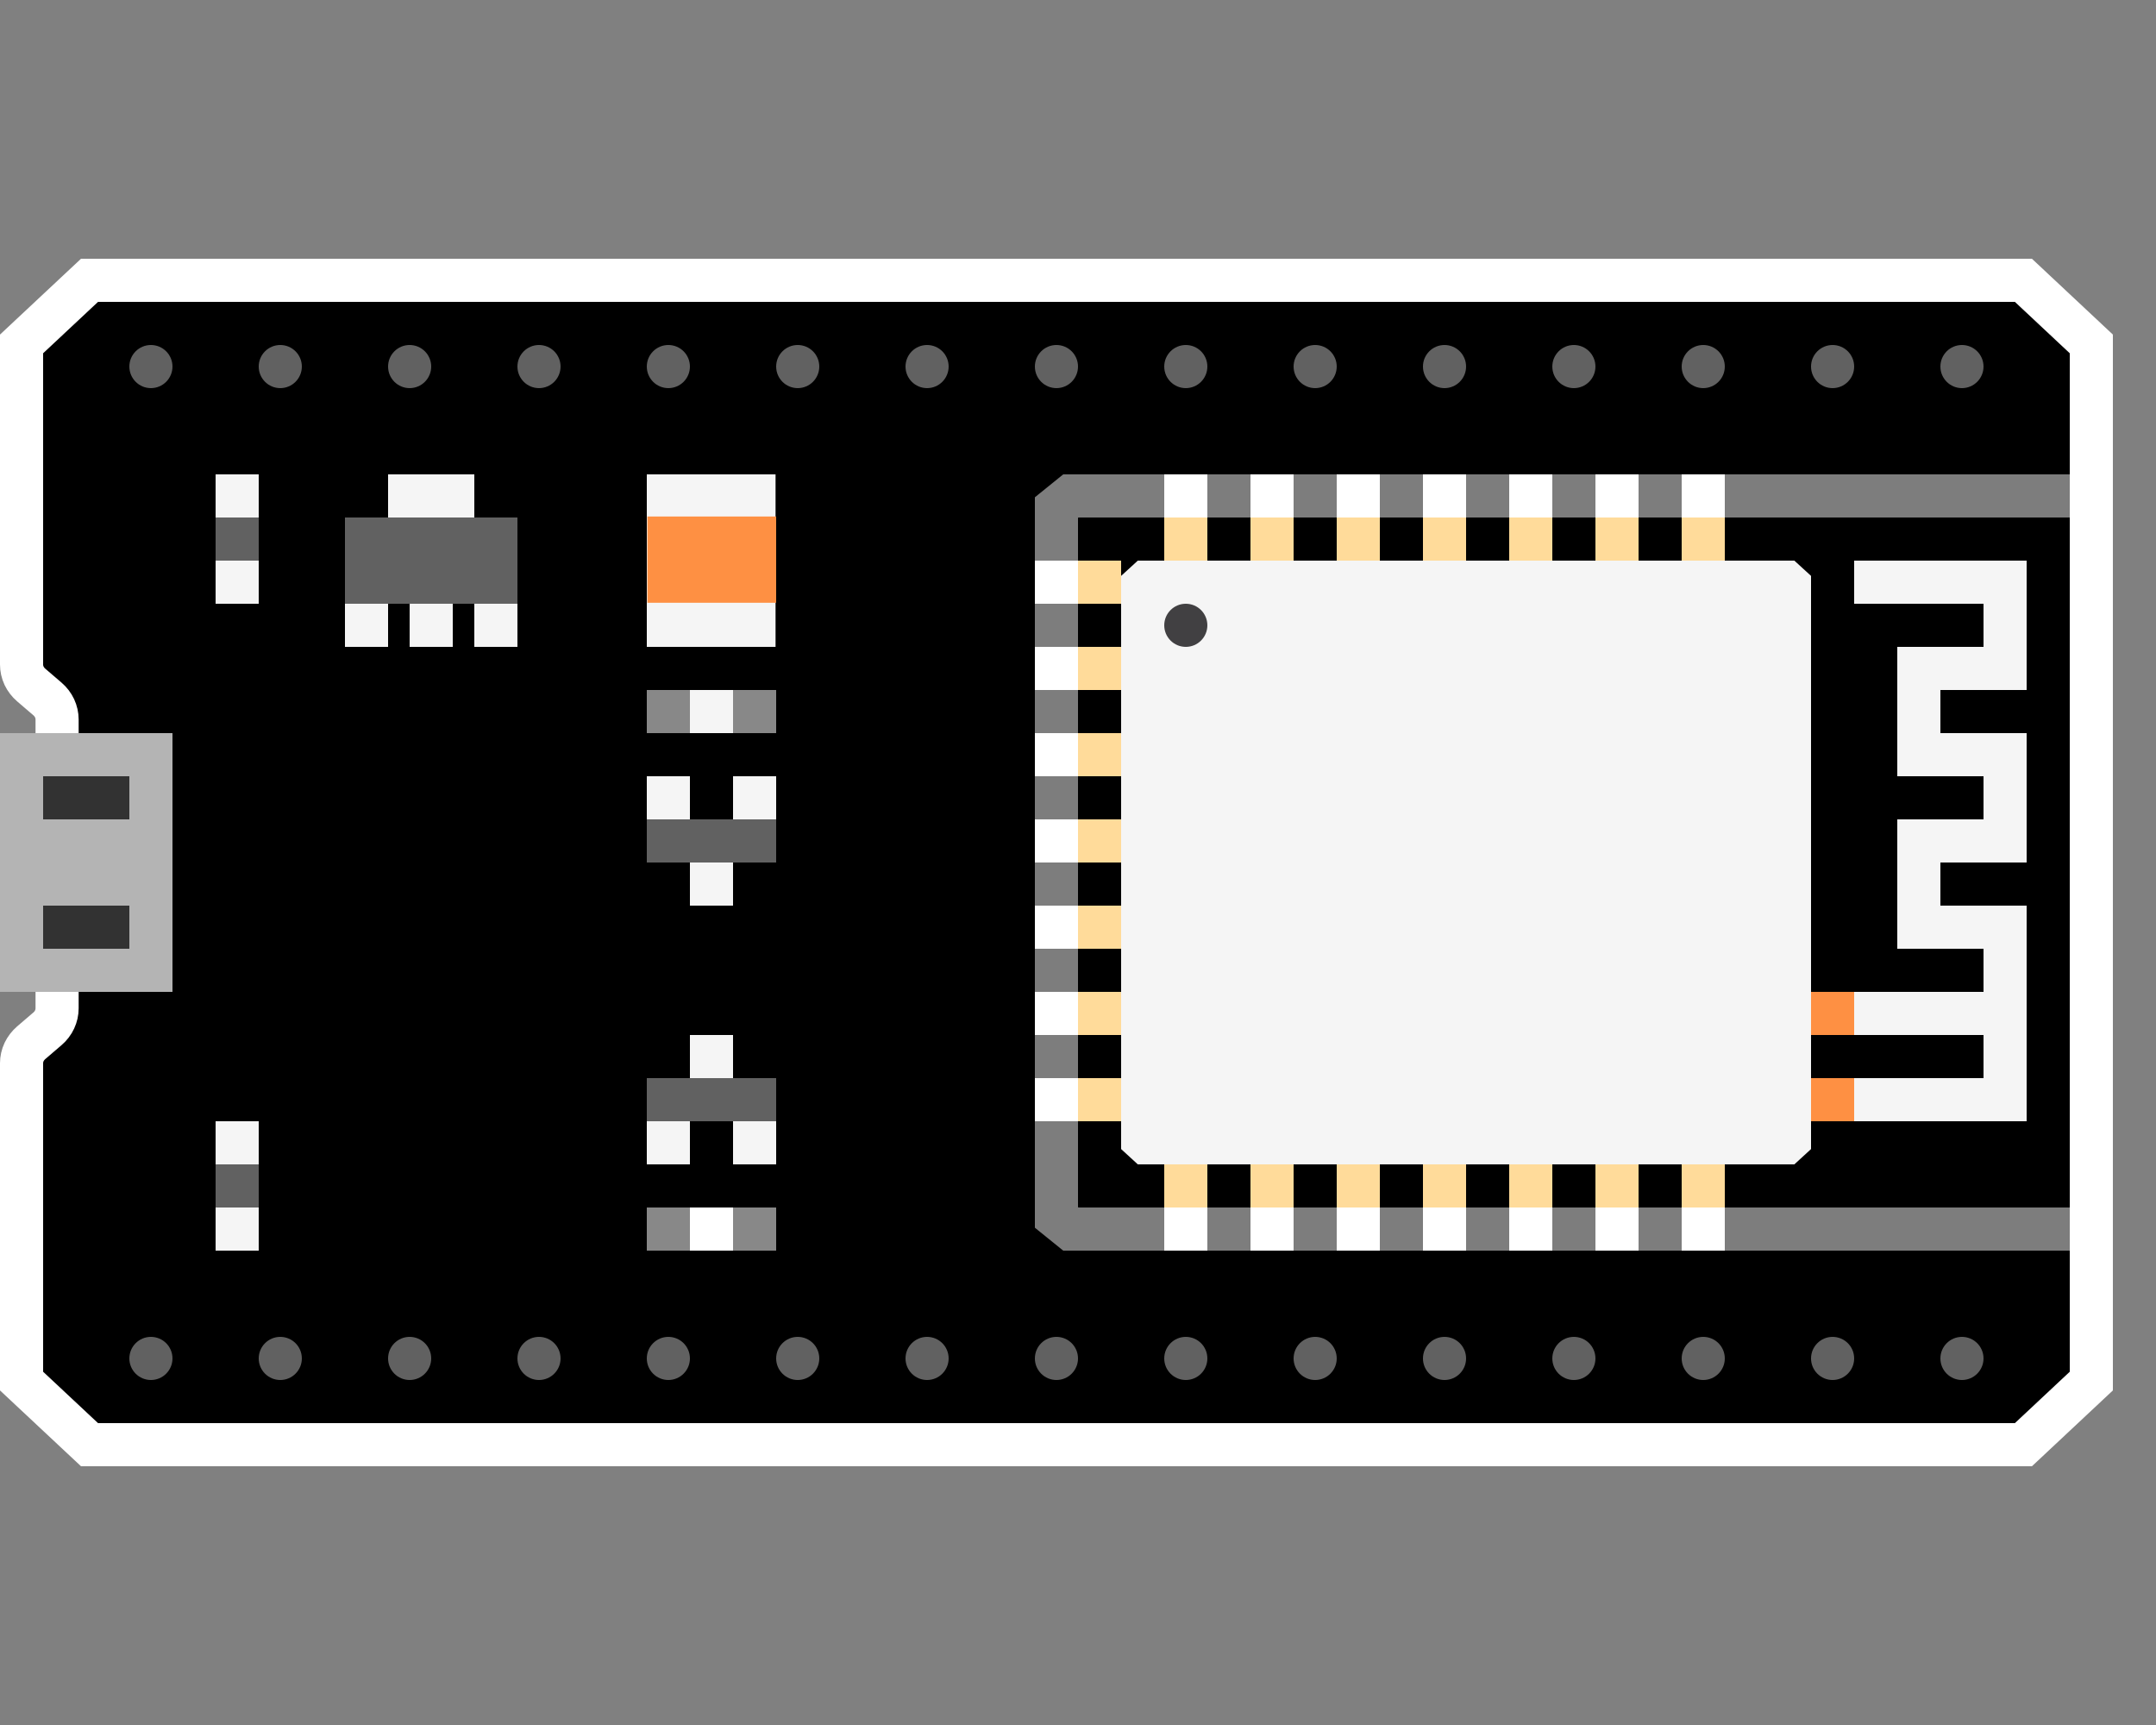 <svg width="50" height="40" viewBox="0 0 50 40" fill="none" xmlns="http://www.w3.org/2000/svg">
<rect x="0" y="0" width="50" height="40" fill="#808080" stroke="none"/>
<path d="M0.5 24.654L0.5 32.025L2.076 33.5L46.925 33.5L48.5 32.025L48.5 7.975L46.925 6.5L2.076 6.5L0.5 7.975L0.5 15.41C0.5 15.499 0.52 15.587 0.558 15.669C0.597 15.75 0.653 15.824 0.723 15.884L1.102 16.209C1.172 16.269 1.228 16.343 1.266 16.424C1.304 16.506 1.324 16.594 1.324 16.683L1.324 23.381C1.324 23.471 1.304 23.559 1.266 23.64C1.228 23.722 1.172 23.795 1.102 23.855L0.723 24.18C0.653 24.241 0.597 24.314 0.558 24.395C0.52 24.477 0.5 24.565 0.5 24.654Z" fill="black" stroke="white"/>
<path d="M4 8.5C4 8.224 3.776 8 3.5 8C3.224 8 3 8.224 3 8.5C3 8.776 3.224 9 3.5 9C3.776 9 4 8.776 4 8.5Z" fill="#616161"/>
<path d="M7 8.5C7 8.224 6.776 8 6.5 8C6.224 8 6 8.224 6 8.5C6 8.776 6.224 9 6.5 9C6.776 9 7 8.776 7 8.5Z" fill="#616161"/>
<path d="M10 8.5C10 8.224 9.776 8 9.5 8C9.224 8 9 8.224 9 8.5C9 8.776 9.224 9 9.5 9C9.776 9 10 8.776 10 8.5Z" fill="#616161"/>
<path d="M13 8.5C13 8.224 12.776 8 12.5 8C12.224 8 12 8.224 12 8.5C12 8.776 12.224 9 12.5 9C12.776 9 13 8.776 13 8.5Z" fill="#616161"/>
<path d="M16 8.5C16 8.224 15.776 8 15.5 8C15.224 8 15 8.224 15 8.5C15 8.776 15.224 9 15.5 9C15.776 9 16 8.776 16 8.5Z" fill="#616161"/>
<path d="M19 8.5C19 8.224 18.776 8 18.5 8C18.224 8 18 8.224 18 8.5C18 8.776 18.224 9 18.5 9C18.776 9 19 8.776 19 8.5Z" fill="#616161"/>
<path d="M22 8.5C22 8.224 21.776 8 21.5 8C21.224 8 21 8.224 21 8.5C21 8.776 21.224 9 21.5 9C21.776 9 22 8.776 22 8.5Z" fill="#616161"/>
<path d="M25 8.5C25 8.224 24.776 8 24.5 8C24.224 8 24 8.224 24 8.5C24 8.776 24.224 9 24.5 9C24.776 9 25 8.776 25 8.5Z" fill="#616161"/>
<path d="M28 8.5C28 8.224 27.776 8 27.5 8C27.224 8 27 8.224 27 8.5C27 8.776 27.224 9 27.5 9C27.776 9 28 8.776 28 8.5Z" fill="#616161"/>
<path d="M31 8.5C31 8.224 30.776 8 30.5 8C30.224 8 30 8.224 30 8.5C30 8.776 30.224 9 30.5 9C30.776 9 31 8.776 31 8.5Z" fill="#616161"/>
<path d="M34 8.5C34 8.224 33.776 8 33.5 8C33.224 8 33 8.224 33 8.5C33 8.776 33.224 9 33.5 9C33.776 9 34 8.776 34 8.5Z" fill="#616161"/>
<path d="M37 8.5C37 8.224 36.776 8 36.5 8C36.224 8 36 8.224 36 8.5C36 8.776 36.224 9 36.5 9C36.776 9 37 8.776 37 8.5Z" fill="#616161"/>
<path d="M40 8.5C40 8.224 39.776 8 39.5 8C39.224 8 39 8.224 39 8.5C39 8.776 39.224 9 39.5 9C39.776 9 40 8.776 40 8.5Z" fill="#616161"/>
<path d="M43 8.5C43 8.224 42.776 8 42.5 8C42.224 8 42 8.224 42 8.5C42 8.776 42.224 9 42.5 9C42.776 9 43 8.776 43 8.5Z" fill="#616161"/>
<path d="M46 8.5C46 8.224 45.776 8 45.5 8C45.224 8 45 8.224 45 8.5C45 8.776 45.224 9 45.5 9C45.776 9 46 8.776 46 8.5Z" fill="#616161"/>
<path d="M4 31.5C4 31.224 3.776 31 3.5 31C3.224 31 3 31.224 3 31.5C3 31.776 3.224 32 3.5 32C3.776 32 4 31.776 4 31.5Z" fill="#616161"/>
<path d="M7 31.5C7 31.224 6.776 31 6.5 31C6.224 31 6 31.224 6 31.5C6 31.776 6.224 32 6.5 32C6.776 32 7 31.776 7 31.5Z" fill="#616161"/>
<path d="M10 31.5C10 31.224 9.776 31 9.5 31C9.224 31 9 31.224 9 31.5C9 31.776 9.224 32 9.5 32C9.776 32 10 31.776 10 31.5Z" fill="#616161"/>
<path d="M13 31.5C13 31.224 12.776 31 12.5 31C12.224 31 12 31.224 12 31.5C12 31.776 12.224 32 12.5 32C12.776 32 13 31.776 13 31.5Z" fill="#616161"/>
<path d="M16 31.5C16 31.224 15.776 31 15.5 31C15.224 31 15 31.224 15 31.5C15 31.776 15.224 32 15.5 32C15.776 32 16 31.776 16 31.5Z" fill="#616161"/>
<path d="M19 31.5C19 31.224 18.776 31 18.5 31C18.224 31 18 31.224 18 31.5C18 31.776 18.224 32 18.5 32C18.776 32 19 31.776 19 31.5Z" fill="#616161"/>
<path d="M22 31.5C22 31.224 21.776 31 21.5 31C21.224 31 21 31.224 21 31.5C21 31.776 21.224 32 21.5 32C21.776 32 22 31.776 22 31.5Z" fill="#616161"/>
<path d="M25 31.5C25 31.224 24.776 31 24.5 31C24.224 31 24 31.224 24 31.5C24 31.776 24.224 32 24.5 32C24.776 32 25 31.776 25 31.5Z" fill="#616161"/>
<path d="M28 31.5C28 31.224 27.776 31 27.5 31C27.224 31 27 31.224 27 31.5C27 31.776 27.224 32 27.5 32C27.776 32 28 31.776 28 31.5Z" fill="#616161"/>
<path d="M31 31.5C31 31.224 30.776 31 30.5 31C30.224 31 30 31.224 30 31.5C30 31.776 30.224 32 30.5 32C30.776 32 31 31.776 31 31.5Z" fill="#616161"/>
<path d="M34 31.5C34 31.224 33.776 31 33.5 31C33.224 31 33 31.224 33 31.5C33 31.776 33.224 32 33.5 32C33.776 32 34 31.776 34 31.5Z" fill="#616161"/>
<path d="M37 31.5C37 31.224 36.776 31 36.5 31C36.224 31 36 31.224 36 31.5C36 31.776 36.224 32 36.5 32C36.776 32 37 31.776 37 31.5Z" fill="#616161"/>
<path d="M40 31.5C40 31.224 39.776 31 39.5 31C39.224 31 39 31.224 39 31.5C39 31.776 39.224 32 39.5 32C39.776 32 40 31.776 40 31.5Z" fill="#616161"/>
<path d="M43 31.5C43 31.224 42.776 31 42.5 31C42.224 31 42 31.224 42 31.5C42 31.776 42.224 32 42.5 32C42.776 32 43 31.776 43 31.5Z" fill="#616161"/>
<path d="M46 31.5C46 31.224 45.776 31 45.5 31C45.224 31 45 31.224 45 31.5C45 31.776 45.224 32 45.5 32C45.776 32 46 31.776 46 31.5Z" fill="#616161"/>
<path d="M4 17H0V23H4V17Z" fill="#B4B4B4"/>
<path d="M1 18V19H3V18H1Z" fill="#323232"/>
<path d="M1 21V22H3V21H1Z" fill="#323232"/>
<path d="M26 26.645L26 13.354L26.387 13L41.613 13L42 13.354L42 26.645L41.613 27L26.387 27L26 26.645Z" fill="#F5F5F5"/>
<path d="M27 14.5C27 14.776 27.224 15 27.5 15C27.776 15 28 14.776 28 14.5C28 14.224 27.776 14 27.5 14C27.224 14 27 14.224 27 14.5Z" fill="#414042"/>
<path d="M43 13.5H46.5V15.5H44.5V17.5H46.5V19.5H44.5V21.5H46.5V23.5M43 25.5H46.5V23.5M46.5 23.5H43" stroke="#F5F5F5"/>
<path d="M43 23.5H42" stroke="#FE9043"/>
<path d="M43 25.5H42" stroke="#FE9043"/>
<path d="M48 11.5L24.834 11.5L24.5 11.77L24.5 28.23L24.834 28.5L48 28.5" stroke="#7D7D7D"/>
<path d="M24 13.5L25 13.5" stroke="white"/>
<path d="M25 13.5L26 13.5" stroke="#FFDB9A"/>
<path d="M24 15.5L25 15.5" stroke="white"/>
<path d="M25 15.5L26 15.5" stroke="#FFDB9A"/>
<path d="M24 17.5L25 17.5" stroke="white"/>
<path d="M25 17.5L26 17.5" stroke="#FFDB9A"/>
<path d="M24 19.5L25 19.5" stroke="white"/>
<path d="M25 19.5L26 19.5" stroke="#FFDB9A"/>
<path d="M24 21.5L25 21.5" stroke="white"/>
<path d="M25 21.5L26 21.5" stroke="#FFDB9A"/>
<path d="M24 23.5L25 23.5" stroke="white"/>
<path d="M25 23.5L26 23.5" stroke="#FFDB9A"/>
<path d="M24 25.5L25 25.5" stroke="white"/>
<path d="M25 25.5L26 25.5" stroke="#FFDB9A"/>
<path d="M37.5 11L37.5 12" stroke="white"/>
<path d="M37.5 12L37.5 13" stroke="#FFDB9A"/>
<path d="M39.5 11L39.5 12" stroke="white"/>
<path d="M39.5 12L39.5 13" stroke="#FFDB9A"/>
<path d="M35.5 11L35.5 12" stroke="white"/>
<path d="M35.5 12L35.5 13" stroke="#FFDB9A"/>
<path d="M33.5 11L33.5 12" stroke="white"/>
<path d="M33.5 12L33.5 13" stroke="#FFDB9A"/>
<path d="M31.5 11L31.5 12" stroke="white"/>
<path d="M31.5 12L31.5 13" stroke="#FFDB9A"/>
<path d="M29.5 11L29.5 12" stroke="white"/>
<path d="M29.5 12L29.5 13" stroke="#FFDB9A"/>
<path d="M27.5 11L27.5 12" stroke="white"/>
<path d="M27.5 12L27.5 13" stroke="#FFDB9A"/>
<path d="M37.5 29L37.5 28" stroke="white"/>
<path d="M37.5 28L37.5 27" stroke="#FFDB9A"/>
<path d="M39.5 29L39.5 28" stroke="white"/>
<path d="M39.5 28L39.5 27" stroke="#FFDB9A"/>
<path d="M35.5 29L35.5 28" stroke="white"/>
<path d="M35.5 28L35.5 27" stroke="#FFDB9A"/>
<path d="M33.5 29L33.5 28" stroke="white"/>
<path d="M33.5 28L33.5 27" stroke="#FFDB9A"/>
<path d="M31.5 29L31.5 28" stroke="white"/>
<path d="M31.5 28L31.5 27" stroke="#FFDB9A"/>
<path d="M29.5 29L29.5 28" stroke="white"/>
<path d="M29.5 28L29.5 27" stroke="#FFDB9A"/>
<path d="M27.5 29L27.5 28" stroke="white"/>
<path d="M27.5 28L27.5 27" stroke="#FFDB9A"/>
<path d="M5 29L6 29L6 26L5 26L5 29Z" fill="#F5F5F5"/>
<path d="M6 28L6 27L5 27L5 28L6 28Z" fill="#616161"/>
<path d="M5 14L6 14L6 11L5 11L5 14Z" fill="#F5F5F5"/>
<path d="M6 13L6 12L5 12L5 13L6 13Z" fill="#616161"/>
<rect x="9" y="11" width="2" height="2" fill="#F5F5F5"/>
<rect x="8" y="13" width="1" height="2" fill="#F5F5F5"/>
<rect x="9.5" y="13" width="1" height="2" fill="#F5F5F5"/>
<rect x="11" y="13" width="1" height="2" fill="#F5F5F5"/>
<rect x="8" y="12" width="4" height="2" fill="#616161"/>
<path d="M15 17L18 17L18 16L15 16L15 17Z" fill="#888888"/>
<path d="M16 17L17 17L17 16L16 16L16 17Z" fill="#F5F5F5"/>
<path d="M15 29L18 29L18 28L15 28L15 29Z" fill="#888888"/>
<path d="M16 29L17 29L17 28L16 28L16 29Z" fill="white"/>
<path d="M17.986 11L15 11L15 15L17.986 15L17.986 11Z" fill="#F5F5F5"/>
<path d="M15.014 11.977L15.014 13.977L18 13.977L18 11.977L15.014 11.977Z" fill="#FE9043"/>
<rect x="16" y="24" width="1" height="1" fill="#F5F5F5"/>
<rect x="15" y="26" width="1" height="1" fill="#F5F5F5"/>
<rect x="17" y="26" width="1" height="1" fill="#F5F5F5"/>
<rect x="15" y="25" width="3" height="1" fill="#616161"/>
<rect x="17" y="21" width="1" height="1" transform="rotate(180 17 21)" fill="#F5F5F5"/>
<rect x="18" y="19" width="1" height="1" transform="rotate(180 18 19)" fill="#F5F5F5"/>
<rect x="16" y="19" width="1" height="1" transform="rotate(180 16 19)" fill="#F5F5F5"/>
<rect x="18" y="20" width="3" height="1" transform="rotate(180 18 20)" fill="#616161"/>
</svg>
